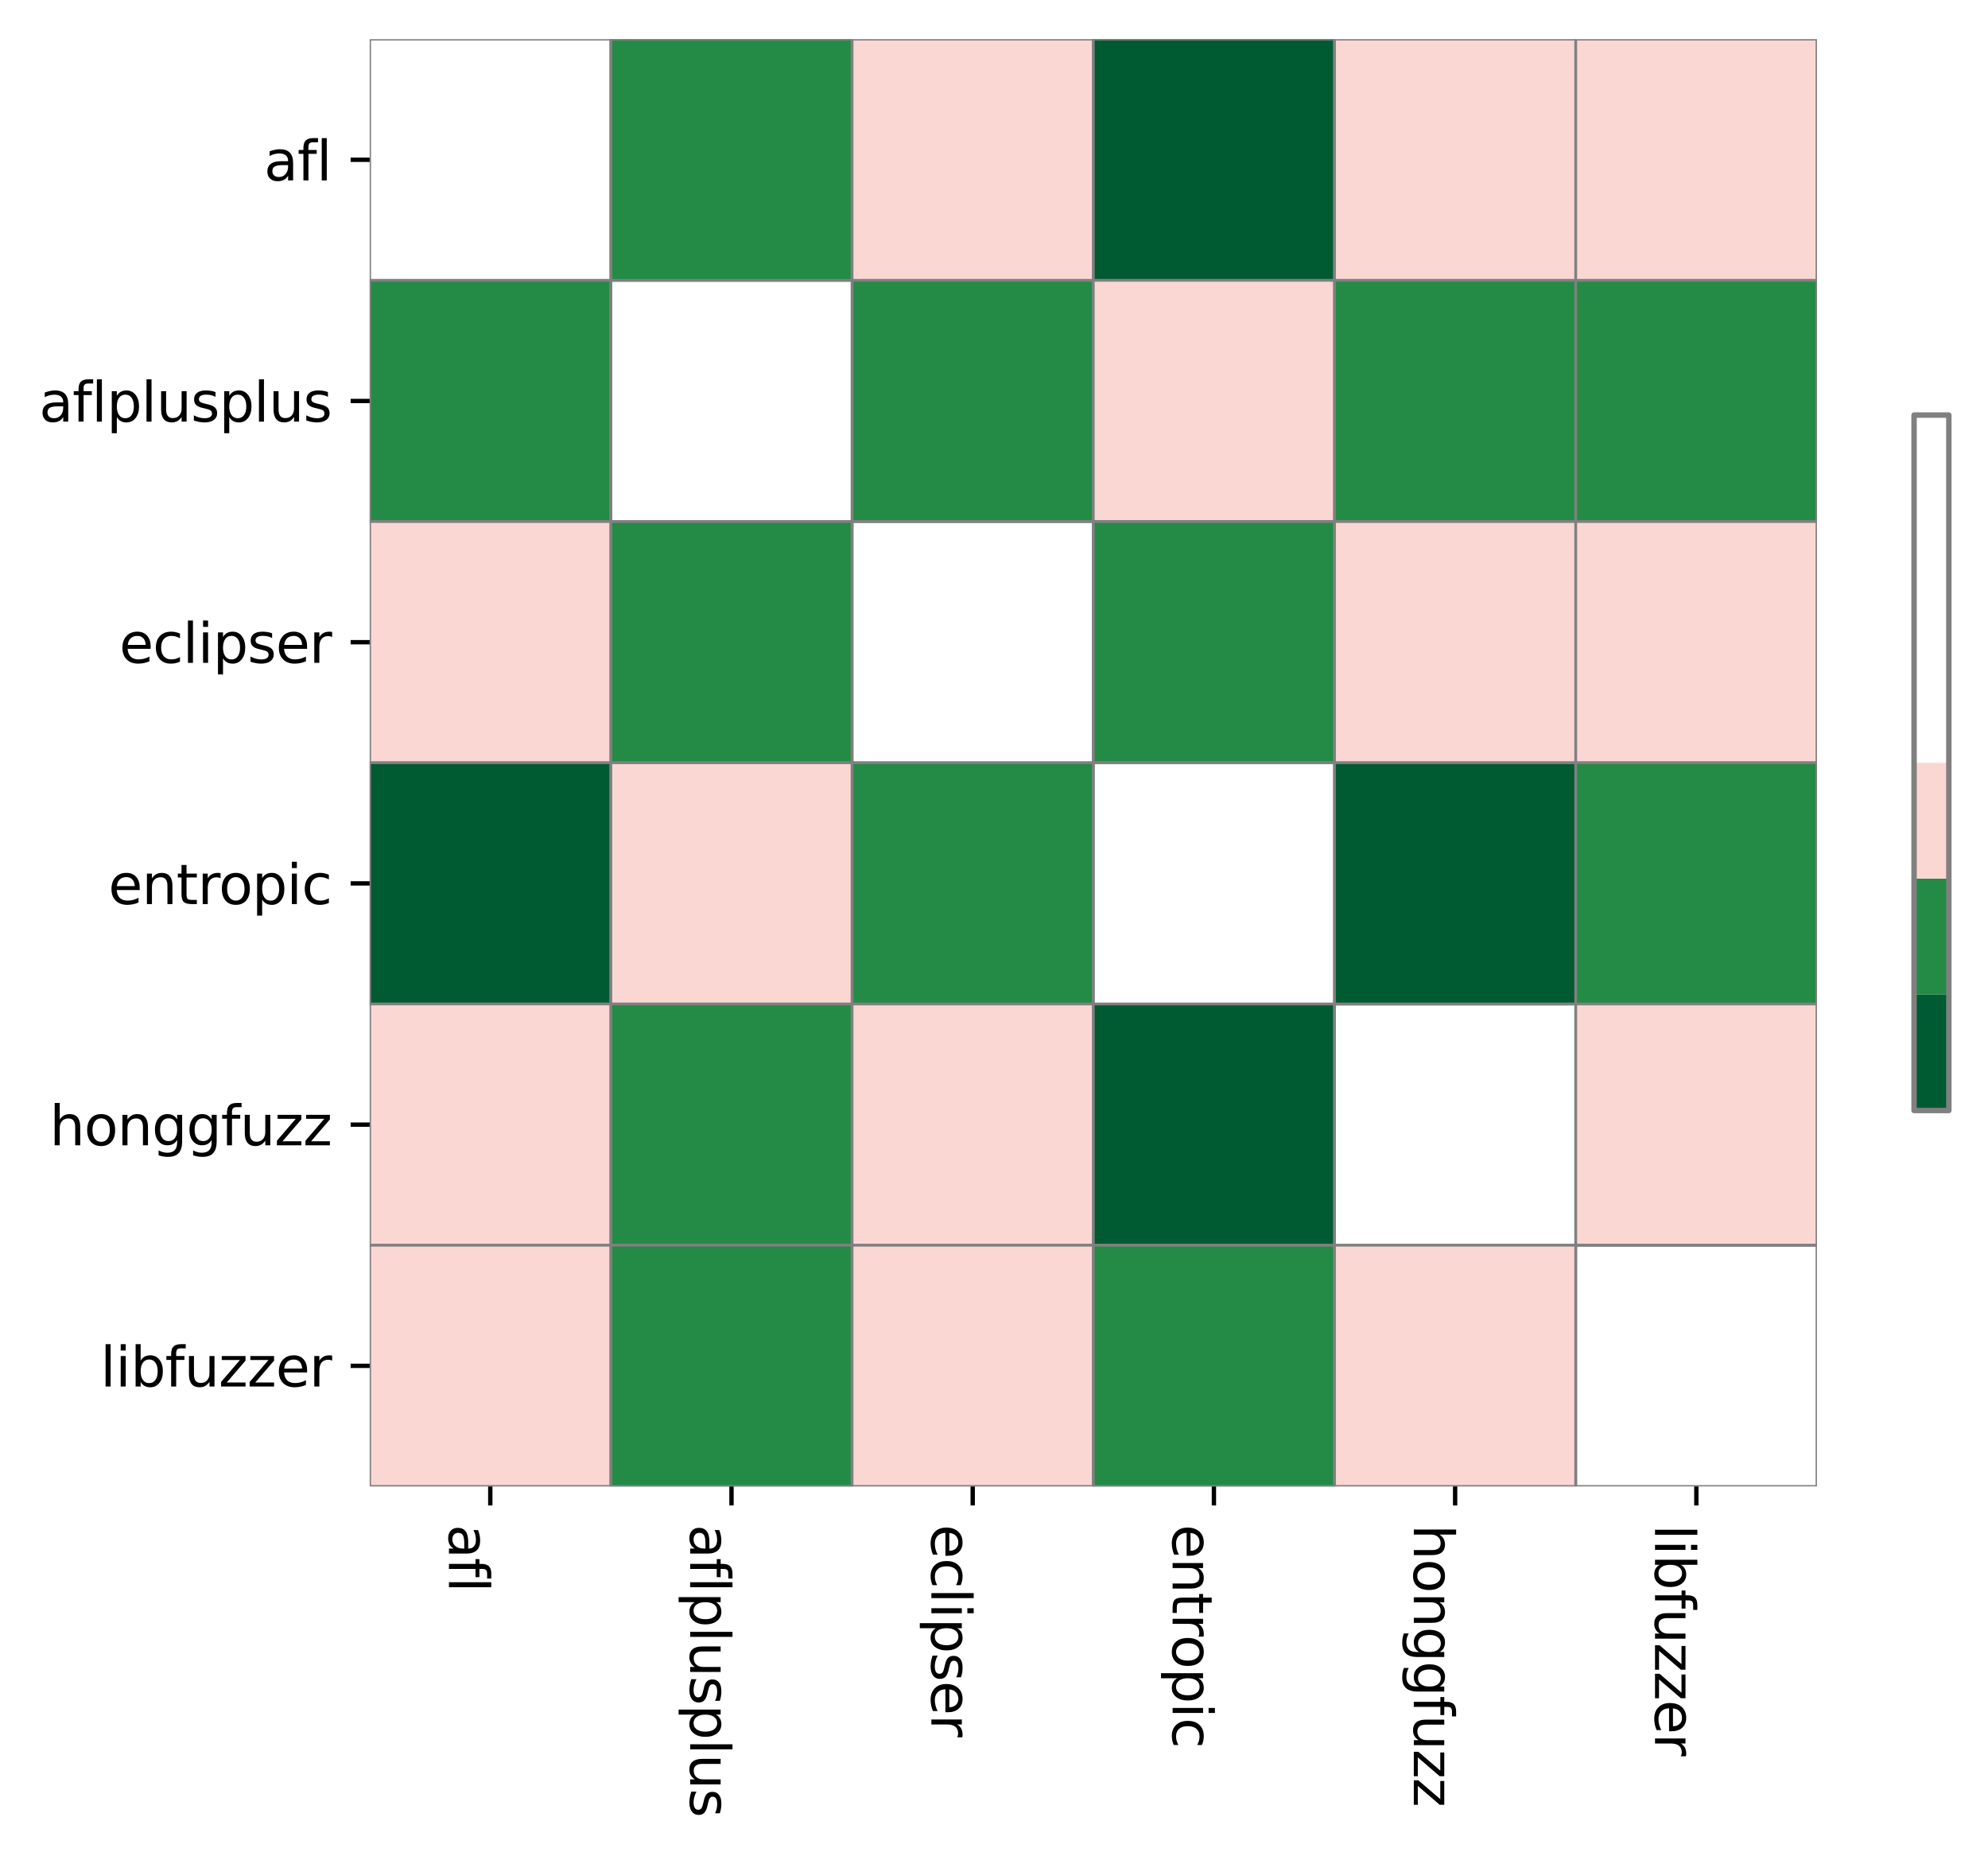 <?xml version="1.0" encoding="utf-8" standalone="no"?>
<!DOCTYPE svg PUBLIC "-//W3C//DTD SVG 1.1//EN"
  "http://www.w3.org/Graphics/SVG/1.1/DTD/svg11.dtd">
<svg xmlns:xlink="http://www.w3.org/1999/xlink" width="365.535pt" height="341.285pt" viewBox="0 0 365.535 341.285" xmlns="http://www.w3.org/2000/svg" version="1.1">
 <defs>
  <style type="text/css">*{stroke-linejoin: round; stroke-linecap: butt}</style>
 </defs>
 <g id="figure_1">
  <g id="patch_1">
   <path d="M 0 341.285 
L 365.535 341.285 
L 365.535 0 
L 0 0 
z
" style="fill: #ffffff"/>
  </g>
  <g id="axes_1">
   <g id="patch_2">
    <path d="M 67.973 273.312 
L 334.085 273.312 
L 334.085 7.2 
L 67.973 7.2 
z
" style="fill: #ffffff"/>
   </g>
   <g id="QuadMesh_1">
    <path d="M 67.973 7.2 
L 112.325 7.2 
L 112.325 51.552 
L 67.973 51.552 
L 67.973 7.2 
" clip-path="url(#p6466b22b66)" style="fill: none; stroke: #808080; stroke-width: 0.5"/>
    <path d="M 112.325 7.2 
L 156.677 7.2 
L 156.677 51.552 
L 112.325 51.552 
L 112.325 7.2 
" clip-path="url(#p6466b22b66)" style="fill: #238b45; stroke: #808080; stroke-width: 0.5"/>
    <path d="M 156.677 7.2 
L 201.029 7.2 
L 201.029 51.552 
L 156.677 51.552 
L 156.677 7.2 
" clip-path="url(#p6466b22b66)" style="fill: #fbd7d4; stroke: #808080; stroke-width: 0.5"/>
    <path d="M 201.029 7.2 
L 245.381 7.2 
L 245.381 51.552 
L 201.029 51.552 
L 201.029 7.2 
" clip-path="url(#p6466b22b66)" style="fill: #005a32; stroke: #808080; stroke-width: 0.5"/>
    <path d="M 245.381 7.2 
L 289.733 7.2 
L 289.733 51.552 
L 245.381 51.552 
L 245.381 7.2 
" clip-path="url(#p6466b22b66)" style="fill: #fbd7d4; stroke: #808080; stroke-width: 0.5"/>
    <path d="M 289.733 7.2 
L 334.085 7.2 
L 334.085 51.552 
L 289.733 51.552 
L 289.733 7.2 
" clip-path="url(#p6466b22b66)" style="fill: #fbd7d4; stroke: #808080; stroke-width: 0.5"/>
    <path d="M 67.973 51.552 
L 112.325 51.552 
L 112.325 95.904 
L 67.973 95.904 
L 67.973 51.552 
" clip-path="url(#p6466b22b66)" style="fill: #238b45; stroke: #808080; stroke-width: 0.5"/>
    <path d="M 112.325 51.552 
L 156.677 51.552 
L 156.677 95.904 
L 112.325 95.904 
L 112.325 51.552 
" clip-path="url(#p6466b22b66)" style="fill: none; stroke: #808080; stroke-width: 0.5"/>
    <path d="M 156.677 51.552 
L 201.029 51.552 
L 201.029 95.904 
L 156.677 95.904 
L 156.677 51.552 
" clip-path="url(#p6466b22b66)" style="fill: #238b45; stroke: #808080; stroke-width: 0.5"/>
    <path d="M 201.029 51.552 
L 245.381 51.552 
L 245.381 95.904 
L 201.029 95.904 
L 201.029 51.552 
" clip-path="url(#p6466b22b66)" style="fill: #fbd7d4; stroke: #808080; stroke-width: 0.5"/>
    <path d="M 245.381 51.552 
L 289.733 51.552 
L 289.733 95.904 
L 245.381 95.904 
L 245.381 51.552 
" clip-path="url(#p6466b22b66)" style="fill: #238b45; stroke: #808080; stroke-width: 0.5"/>
    <path d="M 289.733 51.552 
L 334.085 51.552 
L 334.085 95.904 
L 289.733 95.904 
L 289.733 51.552 
" clip-path="url(#p6466b22b66)" style="fill: #238b45; stroke: #808080; stroke-width: 0.5"/>
    <path d="M 67.973 95.904 
L 112.325 95.904 
L 112.325 140.256 
L 67.973 140.256 
L 67.973 95.904 
" clip-path="url(#p6466b22b66)" style="fill: #fbd7d4; stroke: #808080; stroke-width: 0.5"/>
    <path d="M 112.325 95.904 
L 156.677 95.904 
L 156.677 140.256 
L 112.325 140.256 
L 112.325 95.904 
" clip-path="url(#p6466b22b66)" style="fill: #238b45; stroke: #808080; stroke-width: 0.5"/>
    <path d="M 156.677 95.904 
L 201.029 95.904 
L 201.029 140.256 
L 156.677 140.256 
L 156.677 95.904 
" clip-path="url(#p6466b22b66)" style="fill: none; stroke: #808080; stroke-width: 0.5"/>
    <path d="M 201.029 95.904 
L 245.381 95.904 
L 245.381 140.256 
L 201.029 140.256 
L 201.029 95.904 
" clip-path="url(#p6466b22b66)" style="fill: #238b45; stroke: #808080; stroke-width: 0.5"/>
    <path d="M 245.381 95.904 
L 289.733 95.904 
L 289.733 140.256 
L 245.381 140.256 
L 245.381 95.904 
" clip-path="url(#p6466b22b66)" style="fill: #fbd7d4; stroke: #808080; stroke-width: 0.5"/>
    <path d="M 289.733 95.904 
L 334.085 95.904 
L 334.085 140.256 
L 289.733 140.256 
L 289.733 95.904 
" clip-path="url(#p6466b22b66)" style="fill: #fbd7d4; stroke: #808080; stroke-width: 0.5"/>
    <path d="M 67.973 140.256 
L 112.325 140.256 
L 112.325 184.608 
L 67.973 184.608 
L 67.973 140.256 
" clip-path="url(#p6466b22b66)" style="fill: #005a32; stroke: #808080; stroke-width: 0.5"/>
    <path d="M 112.325 140.256 
L 156.677 140.256 
L 156.677 184.608 
L 112.325 184.608 
L 112.325 140.256 
" clip-path="url(#p6466b22b66)" style="fill: #fbd7d4; stroke: #808080; stroke-width: 0.5"/>
    <path d="M 156.677 140.256 
L 201.029 140.256 
L 201.029 184.608 
L 156.677 184.608 
L 156.677 140.256 
" clip-path="url(#p6466b22b66)" style="fill: #238b45; stroke: #808080; stroke-width: 0.5"/>
    <path d="M 201.029 140.256 
L 245.381 140.256 
L 245.381 184.608 
L 201.029 184.608 
L 201.029 140.256 
" clip-path="url(#p6466b22b66)" style="fill: none; stroke: #808080; stroke-width: 0.5"/>
    <path d="M 245.381 140.256 
L 289.733 140.256 
L 289.733 184.608 
L 245.381 184.608 
L 245.381 140.256 
" clip-path="url(#p6466b22b66)" style="fill: #005a32; stroke: #808080; stroke-width: 0.5"/>
    <path d="M 289.733 140.256 
L 334.085 140.256 
L 334.085 184.608 
L 289.733 184.608 
L 289.733 140.256 
" clip-path="url(#p6466b22b66)" style="fill: #238b45; stroke: #808080; stroke-width: 0.5"/>
    <path d="M 67.973 184.608 
L 112.325 184.608 
L 112.325 228.96 
L 67.973 228.96 
L 67.973 184.608 
" clip-path="url(#p6466b22b66)" style="fill: #fbd7d4; stroke: #808080; stroke-width: 0.5"/>
    <path d="M 112.325 184.608 
L 156.677 184.608 
L 156.677 228.96 
L 112.325 228.96 
L 112.325 184.608 
" clip-path="url(#p6466b22b66)" style="fill: #238b45; stroke: #808080; stroke-width: 0.5"/>
    <path d="M 156.677 184.608 
L 201.029 184.608 
L 201.029 228.96 
L 156.677 228.96 
L 156.677 184.608 
" clip-path="url(#p6466b22b66)" style="fill: #fbd7d4; stroke: #808080; stroke-width: 0.5"/>
    <path d="M 201.029 184.608 
L 245.381 184.608 
L 245.381 228.96 
L 201.029 228.96 
L 201.029 184.608 
" clip-path="url(#p6466b22b66)" style="fill: #005a32; stroke: #808080; stroke-width: 0.5"/>
    <path d="M 245.381 184.608 
L 289.733 184.608 
L 289.733 228.96 
L 245.381 228.96 
L 245.381 184.608 
" clip-path="url(#p6466b22b66)" style="fill: none; stroke: #808080; stroke-width: 0.5"/>
    <path d="M 289.733 184.608 
L 334.085 184.608 
L 334.085 228.96 
L 289.733 228.96 
L 289.733 184.608 
" clip-path="url(#p6466b22b66)" style="fill: #fbd7d4; stroke: #808080; stroke-width: 0.5"/>
    <path d="M 67.973 228.96 
L 112.325 228.96 
L 112.325 273.312 
L 67.973 273.312 
L 67.973 228.96 
" clip-path="url(#p6466b22b66)" style="fill: #fbd7d4; stroke: #808080; stroke-width: 0.5"/>
    <path d="M 112.325 228.96 
L 156.677 228.96 
L 156.677 273.312 
L 112.325 273.312 
L 112.325 228.96 
" clip-path="url(#p6466b22b66)" style="fill: #238b45; stroke: #808080; stroke-width: 0.5"/>
    <path d="M 156.677 228.96 
L 201.029 228.96 
L 201.029 273.312 
L 156.677 273.312 
L 156.677 228.96 
" clip-path="url(#p6466b22b66)" style="fill: #fbd7d4; stroke: #808080; stroke-width: 0.5"/>
    <path d="M 201.029 228.96 
L 245.381 228.96 
L 245.381 273.312 
L 201.029 273.312 
L 201.029 228.96 
" clip-path="url(#p6466b22b66)" style="fill: #238b45; stroke: #808080; stroke-width: 0.5"/>
    <path d="M 245.381 228.96 
L 289.733 228.96 
L 289.733 273.312 
L 245.381 273.312 
L 245.381 228.96 
" clip-path="url(#p6466b22b66)" style="fill: #fbd7d4; stroke: #808080; stroke-width: 0.5"/>
    <path d="M 289.733 228.96 
L 334.085 228.96 
L 334.085 273.312 
L 289.733 273.312 
L 289.733 228.96 
" clip-path="url(#p6466b22b66)" style="fill: none; stroke: #808080; stroke-width: 0.5"/>
   </g>
   <g id="matplotlib.axis_1">
    <g id="xtick_1">
     <g id="line2d_1">
      <defs>
       <path id="m21c701c5a2" d="M 0 0 
L 0 3.5 
" style="stroke: #000000; stroke-width: 0.8"/>
      </defs>
      <g>
       <use xlink:href="#m21c701c5a2" x="90.149" y="273.312" style="stroke: #000000; stroke-width: 0.8"/>
      </g>
     </g>
     <g id="text_1">
      <!-- afl -->
      <g transform="translate(82.551 280.312)rotate(-270)scale(0.1 -0.1)">
       <defs>
        <path id="DejaVuSans-61" d="M 2194 1759 
Q 1497 1759 1228 1600 
Q 959 1441 959 1056 
Q 959 750 1161 570 
Q 1363 391 1709 391 
Q 2188 391 2477 730 
Q 2766 1069 2766 1631 
L 2766 1759 
L 2194 1759 
z
M 3341 1997 
L 3341 0 
L 2766 0 
L 2766 531 
Q 2569 213 2275 61 
Q 1981 -91 1556 -91 
Q 1019 -91 701 211 
Q 384 513 384 1019 
Q 384 1609 779 1909 
Q 1175 2209 1959 2209 
L 2766 2209 
L 2766 2266 
Q 2766 2663 2505 2880 
Q 2244 3097 1772 3097 
Q 1472 3097 1187 3025 
Q 903 2953 641 2809 
L 641 3341 
Q 956 3463 1253 3523 
Q 1550 3584 1831 3584 
Q 2591 3584 2966 3190 
Q 3341 2797 3341 1997 
z
" transform="scale(0.016)"/>
        <path id="DejaVuSans-66" d="M 2375 4863 
L 2375 4384 
L 1825 4384 
Q 1516 4384 1395 4259 
Q 1275 4134 1275 3809 
L 1275 3500 
L 2222 3500 
L 2222 3053 
L 1275 3053 
L 1275 0 
L 697 0 
L 697 3053 
L 147 3053 
L 147 3500 
L 697 3500 
L 697 3744 
Q 697 4328 969 4595 
Q 1241 4863 1831 4863 
L 2375 4863 
z
" transform="scale(0.016)"/>
        <path id="DejaVuSans-6c" d="M 603 4863 
L 1178 4863 
L 1178 0 
L 603 0 
L 603 4863 
z
" transform="scale(0.016)"/>
       </defs>
       <use xlink:href="#DejaVuSans-61"/>
       <use xlink:href="#DejaVuSans-66" x="61.279"/>
       <use xlink:href="#DejaVuSans-6c" x="96.484"/>
      </g>
     </g>
    </g>
    <g id="xtick_2">
     <g id="line2d_2">
      <g>
       <use xlink:href="#m21c701c5a2" x="134.501" y="273.312" style="stroke: #000000; stroke-width: 0.8"/>
      </g>
     </g>
     <g id="text_2">
      <!-- aflplusplus -->
      <g transform="translate(126.903 280.312)rotate(-270)scale(0.1 -0.1)">
       <defs>
        <path id="DejaVuSans-70" d="M 1159 525 
L 1159 -1331 
L 581 -1331 
L 581 3500 
L 1159 3500 
L 1159 2969 
Q 1341 3281 1617 3432 
Q 1894 3584 2278 3584 
Q 2916 3584 3314 3078 
Q 3713 2572 3713 1747 
Q 3713 922 3314 415 
Q 2916 -91 2278 -91 
Q 1894 -91 1617 61 
Q 1341 213 1159 525 
z
M 3116 1747 
Q 3116 2381 2855 2742 
Q 2594 3103 2138 3103 
Q 1681 3103 1420 2742 
Q 1159 2381 1159 1747 
Q 1159 1113 1420 752 
Q 1681 391 2138 391 
Q 2594 391 2855 752 
Q 3116 1113 3116 1747 
z
" transform="scale(0.016)"/>
        <path id="DejaVuSans-75" d="M 544 1381 
L 544 3500 
L 1119 3500 
L 1119 1403 
Q 1119 906 1312 657 
Q 1506 409 1894 409 
Q 2359 409 2629 706 
Q 2900 1003 2900 1516 
L 2900 3500 
L 3475 3500 
L 3475 0 
L 2900 0 
L 2900 538 
Q 2691 219 2414 64 
Q 2138 -91 1772 -91 
Q 1169 -91 856 284 
Q 544 659 544 1381 
z
M 1991 3584 
L 1991 3584 
z
" transform="scale(0.016)"/>
        <path id="DejaVuSans-73" d="M 2834 3397 
L 2834 2853 
Q 2591 2978 2328 3040 
Q 2066 3103 1784 3103 
Q 1356 3103 1142 2972 
Q 928 2841 928 2578 
Q 928 2378 1081 2264 
Q 1234 2150 1697 2047 
L 1894 2003 
Q 2506 1872 2764 1633 
Q 3022 1394 3022 966 
Q 3022 478 2636 193 
Q 2250 -91 1575 -91 
Q 1294 -91 989 -36 
Q 684 19 347 128 
L 347 722 
Q 666 556 975 473 
Q 1284 391 1588 391 
Q 1994 391 2212 530 
Q 2431 669 2431 922 
Q 2431 1156 2273 1281 
Q 2116 1406 1581 1522 
L 1381 1569 
Q 847 1681 609 1914 
Q 372 2147 372 2553 
Q 372 3047 722 3315 
Q 1072 3584 1716 3584 
Q 2034 3584 2315 3537 
Q 2597 3491 2834 3397 
z
" transform="scale(0.016)"/>
       </defs>
       <use xlink:href="#DejaVuSans-61"/>
       <use xlink:href="#DejaVuSans-66" x="61.279"/>
       <use xlink:href="#DejaVuSans-6c" x="96.484"/>
       <use xlink:href="#DejaVuSans-70" x="124.268"/>
       <use xlink:href="#DejaVuSans-6c" x="187.744"/>
       <use xlink:href="#DejaVuSans-75" x="215.527"/>
       <use xlink:href="#DejaVuSans-73" x="278.906"/>
       <use xlink:href="#DejaVuSans-70" x="331.006"/>
       <use xlink:href="#DejaVuSans-6c" x="394.482"/>
       <use xlink:href="#DejaVuSans-75" x="422.266"/>
       <use xlink:href="#DejaVuSans-73" x="485.645"/>
      </g>
     </g>
    </g>
    <g id="xtick_3">
     <g id="line2d_3">
      <g>
       <use xlink:href="#m21c701c5a2" x="178.853" y="273.312" style="stroke: #000000; stroke-width: 0.8"/>
      </g>
     </g>
     <g id="text_3">
      <!-- eclipser -->
      <g transform="translate(171.255 280.312)rotate(-270)scale(0.1 -0.1)">
       <defs>
        <path id="DejaVuSans-65" d="M 3597 1894 
L 3597 1613 
L 953 1613 
Q 991 1019 1311 708 
Q 1631 397 2203 397 
Q 2534 397 2845 478 
Q 3156 559 3463 722 
L 3463 178 
Q 3153 47 2828 -22 
Q 2503 -91 2169 -91 
Q 1331 -91 842 396 
Q 353 884 353 1716 
Q 353 2575 817 3079 
Q 1281 3584 2069 3584 
Q 2775 3584 3186 3129 
Q 3597 2675 3597 1894 
z
M 3022 2063 
Q 3016 2534 2758 2815 
Q 2500 3097 2075 3097 
Q 1594 3097 1305 2825 
Q 1016 2553 972 2059 
L 3022 2063 
z
" transform="scale(0.016)"/>
        <path id="DejaVuSans-63" d="M 3122 3366 
L 3122 2828 
Q 2878 2963 2633 3030 
Q 2388 3097 2138 3097 
Q 1578 3097 1268 2742 
Q 959 2388 959 1747 
Q 959 1106 1268 751 
Q 1578 397 2138 397 
Q 2388 397 2633 464 
Q 2878 531 3122 666 
L 3122 134 
Q 2881 22 2623 -34 
Q 2366 -91 2075 -91 
Q 1284 -91 818 406 
Q 353 903 353 1747 
Q 353 2603 823 3093 
Q 1294 3584 2113 3584 
Q 2378 3584 2631 3529 
Q 2884 3475 3122 3366 
z
" transform="scale(0.016)"/>
        <path id="DejaVuSans-69" d="M 603 3500 
L 1178 3500 
L 1178 0 
L 603 0 
L 603 3500 
z
M 603 4863 
L 1178 4863 
L 1178 4134 
L 603 4134 
L 603 4863 
z
" transform="scale(0.016)"/>
        <path id="DejaVuSans-72" d="M 2631 2963 
Q 2534 3019 2420 3045 
Q 2306 3072 2169 3072 
Q 1681 3072 1420 2755 
Q 1159 2438 1159 1844 
L 1159 0 
L 581 0 
L 581 3500 
L 1159 3500 
L 1159 2956 
Q 1341 3275 1631 3429 
Q 1922 3584 2338 3584 
Q 2397 3584 2469 3576 
Q 2541 3569 2628 3553 
L 2631 2963 
z
" transform="scale(0.016)"/>
       </defs>
       <use xlink:href="#DejaVuSans-65"/>
       <use xlink:href="#DejaVuSans-63" x="61.523"/>
       <use xlink:href="#DejaVuSans-6c" x="116.504"/>
       <use xlink:href="#DejaVuSans-69" x="144.287"/>
       <use xlink:href="#DejaVuSans-70" x="172.07"/>
       <use xlink:href="#DejaVuSans-73" x="235.547"/>
       <use xlink:href="#DejaVuSans-65" x="287.646"/>
       <use xlink:href="#DejaVuSans-72" x="349.17"/>
      </g>
     </g>
    </g>
    <g id="xtick_4">
     <g id="line2d_4">
      <g>
       <use xlink:href="#m21c701c5a2" x="223.205" y="273.312" style="stroke: #000000; stroke-width: 0.8"/>
      </g>
     </g>
     <g id="text_4">
      <!-- entropic -->
      <g transform="translate(215.607 280.312)rotate(-270)scale(0.1 -0.1)">
       <defs>
        <path id="DejaVuSans-6e" d="M 3513 2113 
L 3513 0 
L 2938 0 
L 2938 2094 
Q 2938 2591 2744 2837 
Q 2550 3084 2163 3084 
Q 1697 3084 1428 2787 
Q 1159 2491 1159 1978 
L 1159 0 
L 581 0 
L 581 3500 
L 1159 3500 
L 1159 2956 
Q 1366 3272 1645 3428 
Q 1925 3584 2291 3584 
Q 2894 3584 3203 3211 
Q 3513 2838 3513 2113 
z
" transform="scale(0.016)"/>
        <path id="DejaVuSans-74" d="M 1172 4494 
L 1172 3500 
L 2356 3500 
L 2356 3053 
L 1172 3053 
L 1172 1153 
Q 1172 725 1289 603 
Q 1406 481 1766 481 
L 2356 481 
L 2356 0 
L 1766 0 
Q 1100 0 847 248 
Q 594 497 594 1153 
L 594 3053 
L 172 3053 
L 172 3500 
L 594 3500 
L 594 4494 
L 1172 4494 
z
" transform="scale(0.016)"/>
        <path id="DejaVuSans-6f" d="M 1959 3097 
Q 1497 3097 1228 2736 
Q 959 2375 959 1747 
Q 959 1119 1226 758 
Q 1494 397 1959 397 
Q 2419 397 2687 759 
Q 2956 1122 2956 1747 
Q 2956 2369 2687 2733 
Q 2419 3097 1959 3097 
z
M 1959 3584 
Q 2709 3584 3137 3096 
Q 3566 2609 3566 1747 
Q 3566 888 3137 398 
Q 2709 -91 1959 -91 
Q 1206 -91 779 398 
Q 353 888 353 1747 
Q 353 2609 779 3096 
Q 1206 3584 1959 3584 
z
" transform="scale(0.016)"/>
       </defs>
       <use xlink:href="#DejaVuSans-65"/>
       <use xlink:href="#DejaVuSans-6e" x="61.523"/>
       <use xlink:href="#DejaVuSans-74" x="124.902"/>
       <use xlink:href="#DejaVuSans-72" x="164.111"/>
       <use xlink:href="#DejaVuSans-6f" x="202.975"/>
       <use xlink:href="#DejaVuSans-70" x="264.156"/>
       <use xlink:href="#DejaVuSans-69" x="327.633"/>
       <use xlink:href="#DejaVuSans-63" x="355.416"/>
      </g>
     </g>
    </g>
    <g id="xtick_5">
     <g id="line2d_5">
      <g>
       <use xlink:href="#m21c701c5a2" x="267.557" y="273.312" style="stroke: #000000; stroke-width: 0.8"/>
      </g>
     </g>
     <g id="text_5">
      <!-- honggfuzz -->
      <g transform="translate(259.959 280.312)rotate(-270)scale(0.1 -0.1)">
       <defs>
        <path id="DejaVuSans-68" d="M 3513 2113 
L 3513 0 
L 2938 0 
L 2938 2094 
Q 2938 2591 2744 2837 
Q 2550 3084 2163 3084 
Q 1697 3084 1428 2787 
Q 1159 2491 1159 1978 
L 1159 0 
L 581 0 
L 581 4863 
L 1159 4863 
L 1159 2956 
Q 1366 3272 1645 3428 
Q 1925 3584 2291 3584 
Q 2894 3584 3203 3211 
Q 3513 2838 3513 2113 
z
" transform="scale(0.016)"/>
        <path id="DejaVuSans-67" d="M 2906 1791 
Q 2906 2416 2648 2759 
Q 2391 3103 1925 3103 
Q 1463 3103 1205 2759 
Q 947 2416 947 1791 
Q 947 1169 1205 825 
Q 1463 481 1925 481 
Q 2391 481 2648 825 
Q 2906 1169 2906 1791 
z
M 3481 434 
Q 3481 -459 3084 -895 
Q 2688 -1331 1869 -1331 
Q 1566 -1331 1297 -1286 
Q 1028 -1241 775 -1147 
L 775 -588 
Q 1028 -725 1275 -790 
Q 1522 -856 1778 -856 
Q 2344 -856 2625 -561 
Q 2906 -266 2906 331 
L 2906 616 
Q 2728 306 2450 153 
Q 2172 0 1784 0 
Q 1141 0 747 490 
Q 353 981 353 1791 
Q 353 2603 747 3093 
Q 1141 3584 1784 3584 
Q 2172 3584 2450 3431 
Q 2728 3278 2906 2969 
L 2906 3500 
L 3481 3500 
L 3481 434 
z
" transform="scale(0.016)"/>
        <path id="DejaVuSans-7a" d="M 353 3500 
L 3084 3500 
L 3084 2975 
L 922 459 
L 3084 459 
L 3084 0 
L 275 0 
L 275 525 
L 2438 3041 
L 353 3041 
L 353 3500 
z
" transform="scale(0.016)"/>
       </defs>
       <use xlink:href="#DejaVuSans-68"/>
       <use xlink:href="#DejaVuSans-6f" x="63.379"/>
       <use xlink:href="#DejaVuSans-6e" x="124.561"/>
       <use xlink:href="#DejaVuSans-67" x="187.939"/>
       <use xlink:href="#DejaVuSans-67" x="251.416"/>
       <use xlink:href="#DejaVuSans-66" x="314.893"/>
       <use xlink:href="#DejaVuSans-75" x="350.098"/>
       <use xlink:href="#DejaVuSans-7a" x="413.477"/>
       <use xlink:href="#DejaVuSans-7a" x="465.967"/>
      </g>
     </g>
    </g>
    <g id="xtick_6">
     <g id="line2d_6">
      <g>
       <use xlink:href="#m21c701c5a2" x="311.909" y="273.312" style="stroke: #000000; stroke-width: 0.8"/>
      </g>
     </g>
     <g id="text_6">
      <!-- libfuzzer -->
      <g transform="translate(304.311 280.312)rotate(-270)scale(0.1 -0.1)">
       <defs>
        <path id="DejaVuSans-62" d="M 3116 1747 
Q 3116 2381 2855 2742 
Q 2594 3103 2138 3103 
Q 1681 3103 1420 2742 
Q 1159 2381 1159 1747 
Q 1159 1113 1420 752 
Q 1681 391 2138 391 
Q 2594 391 2855 752 
Q 3116 1113 3116 1747 
z
M 1159 2969 
Q 1341 3281 1617 3432 
Q 1894 3584 2278 3584 
Q 2916 3584 3314 3078 
Q 3713 2572 3713 1747 
Q 3713 922 3314 415 
Q 2916 -91 2278 -91 
Q 1894 -91 1617 61 
Q 1341 213 1159 525 
L 1159 0 
L 581 0 
L 581 4863 
L 1159 4863 
L 1159 2969 
z
" transform="scale(0.016)"/>
       </defs>
       <use xlink:href="#DejaVuSans-6c"/>
       <use xlink:href="#DejaVuSans-69" x="27.783"/>
       <use xlink:href="#DejaVuSans-62" x="55.566"/>
       <use xlink:href="#DejaVuSans-66" x="119.043"/>
       <use xlink:href="#DejaVuSans-75" x="154.248"/>
       <use xlink:href="#DejaVuSans-7a" x="217.627"/>
       <use xlink:href="#DejaVuSans-7a" x="270.117"/>
       <use xlink:href="#DejaVuSans-65" x="322.607"/>
       <use xlink:href="#DejaVuSans-72" x="384.131"/>
      </g>
     </g>
    </g>
   </g>
   <g id="matplotlib.axis_2">
    <g id="ytick_1">
     <g id="line2d_7">
      <defs>
       <path id="md587c19bea" d="M 0 0 
L -3.5 0 
" style="stroke: #000000; stroke-width: 0.8"/>
      </defs>
      <g>
       <use xlink:href="#md587c19bea" x="67.973" y="29.376" style="stroke: #000000; stroke-width: 0.8"/>
      </g>
     </g>
     <g id="text_7">
      <!-- afl -->
      <g transform="translate(48.547 33.175)scale(0.1 -0.1)">
       <use xlink:href="#DejaVuSans-61"/>
       <use xlink:href="#DejaVuSans-66" x="61.279"/>
       <use xlink:href="#DejaVuSans-6c" x="96.484"/>
      </g>
     </g>
    </g>
    <g id="ytick_2">
     <g id="line2d_8">
      <g>
       <use xlink:href="#md587c19bea" x="67.973" y="73.728" style="stroke: #000000; stroke-width: 0.8"/>
      </g>
     </g>
     <g id="text_8">
      <!-- aflplusplus -->
      <g transform="translate(7.2 77.527)scale(0.1 -0.1)">
       <use xlink:href="#DejaVuSans-61"/>
       <use xlink:href="#DejaVuSans-66" x="61.279"/>
       <use xlink:href="#DejaVuSans-6c" x="96.484"/>
       <use xlink:href="#DejaVuSans-70" x="124.268"/>
       <use xlink:href="#DejaVuSans-6c" x="187.744"/>
       <use xlink:href="#DejaVuSans-75" x="215.527"/>
       <use xlink:href="#DejaVuSans-73" x="278.906"/>
       <use xlink:href="#DejaVuSans-70" x="331.006"/>
       <use xlink:href="#DejaVuSans-6c" x="394.482"/>
       <use xlink:href="#DejaVuSans-75" x="422.266"/>
       <use xlink:href="#DejaVuSans-73" x="485.645"/>
      </g>
     </g>
    </g>
    <g id="ytick_3">
     <g id="line2d_9">
      <g>
       <use xlink:href="#md587c19bea" x="67.973" y="118.08" style="stroke: #000000; stroke-width: 0.8"/>
      </g>
     </g>
     <g id="text_9">
      <!-- eclipser -->
      <g transform="translate(21.944 121.879)scale(0.1 -0.1)">
       <use xlink:href="#DejaVuSans-65"/>
       <use xlink:href="#DejaVuSans-63" x="61.523"/>
       <use xlink:href="#DejaVuSans-6c" x="116.504"/>
       <use xlink:href="#DejaVuSans-69" x="144.287"/>
       <use xlink:href="#DejaVuSans-70" x="172.07"/>
       <use xlink:href="#DejaVuSans-73" x="235.547"/>
       <use xlink:href="#DejaVuSans-65" x="287.646"/>
       <use xlink:href="#DejaVuSans-72" x="349.17"/>
      </g>
     </g>
    </g>
    <g id="ytick_4">
     <g id="line2d_10">
      <g>
       <use xlink:href="#md587c19bea" x="67.973" y="162.432" style="stroke: #000000; stroke-width: 0.8"/>
      </g>
     </g>
     <g id="text_10">
      <!-- entropic -->
      <g transform="translate(19.933 166.231)scale(0.1 -0.1)">
       <use xlink:href="#DejaVuSans-65"/>
       <use xlink:href="#DejaVuSans-6e" x="61.523"/>
       <use xlink:href="#DejaVuSans-74" x="124.902"/>
       <use xlink:href="#DejaVuSans-72" x="164.111"/>
       <use xlink:href="#DejaVuSans-6f" x="202.975"/>
       <use xlink:href="#DejaVuSans-70" x="264.156"/>
       <use xlink:href="#DejaVuSans-69" x="327.633"/>
       <use xlink:href="#DejaVuSans-63" x="355.416"/>
      </g>
     </g>
    </g>
    <g id="ytick_5">
     <g id="line2d_11">
      <g>
       <use xlink:href="#md587c19bea" x="67.973" y="206.784" style="stroke: #000000; stroke-width: 0.8"/>
      </g>
     </g>
     <g id="text_11">
      <!-- honggfuzz -->
      <g transform="translate(9.128 210.583)scale(0.1 -0.1)">
       <use xlink:href="#DejaVuSans-68"/>
       <use xlink:href="#DejaVuSans-6f" x="63.379"/>
       <use xlink:href="#DejaVuSans-6e" x="124.561"/>
       <use xlink:href="#DejaVuSans-67" x="187.939"/>
       <use xlink:href="#DejaVuSans-67" x="251.416"/>
       <use xlink:href="#DejaVuSans-66" x="314.893"/>
       <use xlink:href="#DejaVuSans-75" x="350.098"/>
       <use xlink:href="#DejaVuSans-7a" x="413.477"/>
       <use xlink:href="#DejaVuSans-7a" x="465.967"/>
      </g>
     </g>
    </g>
    <g id="ytick_6">
     <g id="line2d_12">
      <g>
       <use xlink:href="#md587c19bea" x="67.973" y="251.136" style="stroke: #000000; stroke-width: 0.8"/>
      </g>
     </g>
     <g id="text_12">
      <!-- libfuzzer -->
      <g transform="translate(18.45 254.935)scale(0.1 -0.1)">
       <use xlink:href="#DejaVuSans-6c"/>
       <use xlink:href="#DejaVuSans-69" x="27.783"/>
       <use xlink:href="#DejaVuSans-62" x="55.566"/>
       <use xlink:href="#DejaVuSans-66" x="119.043"/>
       <use xlink:href="#DejaVuSans-75" x="154.248"/>
       <use xlink:href="#DejaVuSans-7a" x="217.627"/>
       <use xlink:href="#DejaVuSans-7a" x="270.117"/>
       <use xlink:href="#DejaVuSans-65" x="322.607"/>
       <use xlink:href="#DejaVuSans-72" x="384.131"/>
      </g>
     </g>
    </g>
   </g>
  </g>
  <g id="axes_2">
   <g id="patch_3">
    <path d="M 351.941 204.192 
L 358.335 204.192 
L 358.335 76.32 
L 351.941 76.32 
z
" style="fill: #ffffff"/>
   </g>
   <g id="patch_4">
    <path clip-path="url(#p32619ed69f)" style="fill: #ffffff; stroke: #ffffff; stroke-width: 0.01; stroke-linejoin: miter"/>
   </g>
   <g id="QuadMesh_2">
    <path d="M 351.941 204.192 
L 358.335 204.192 
L 358.335 182.88 
L 351.941 182.88 
L 351.941 204.192 
" clip-path="url(#p32619ed69f)" style="fill: #005a32"/>
    <path d="M 351.941 182.88 
L 358.335 182.88 
L 358.335 161.568 
L 351.941 161.568 
L 351.941 182.88 
" clip-path="url(#p32619ed69f)" style="fill: #238b45"/>
    <path d="M 351.941 161.568 
L 358.335 161.568 
L 358.335 140.256 
L 351.941 140.256 
L 351.941 161.568 
" clip-path="url(#p32619ed69f)" style="fill: #fbd7d4"/>
   </g>
   <g id="matplotlib.axis_3">
    <g id="ytick_7">
     <g id="line2d_13"/>
    </g>
    <g id="ytick_8">
     <g id="line2d_14"/>
    </g>
    <g id="ytick_9">
     <g id="line2d_15"/>
    </g>
    <g id="ytick_10">
     <g id="line2d_16"/>
    </g>
   </g>
   <g id="LineCollection_1"/>
   <g id="patch_5">
    <path d="M 351.941 204.192 
L 355.138 204.192 
L 358.335 204.192 
L 358.335 76.32 
L 355.138 76.32 
L 351.941 76.32 
L 351.941 204.192 
z
" style="fill: none; stroke: #808080; stroke-linejoin: miter; stroke-linecap: square"/>
   </g>
  </g>
 </g>
 <defs>
  <clipPath id="p6466b22b66">
   <rect x="67.973" y="7.2" width="266.112" height="266.112"/>
  </clipPath>
  <clipPath id="p32619ed69f">
   <rect x="351.941" y="76.32" width="6.394" height="127.872"/>
  </clipPath>
 </defs>
</svg>
